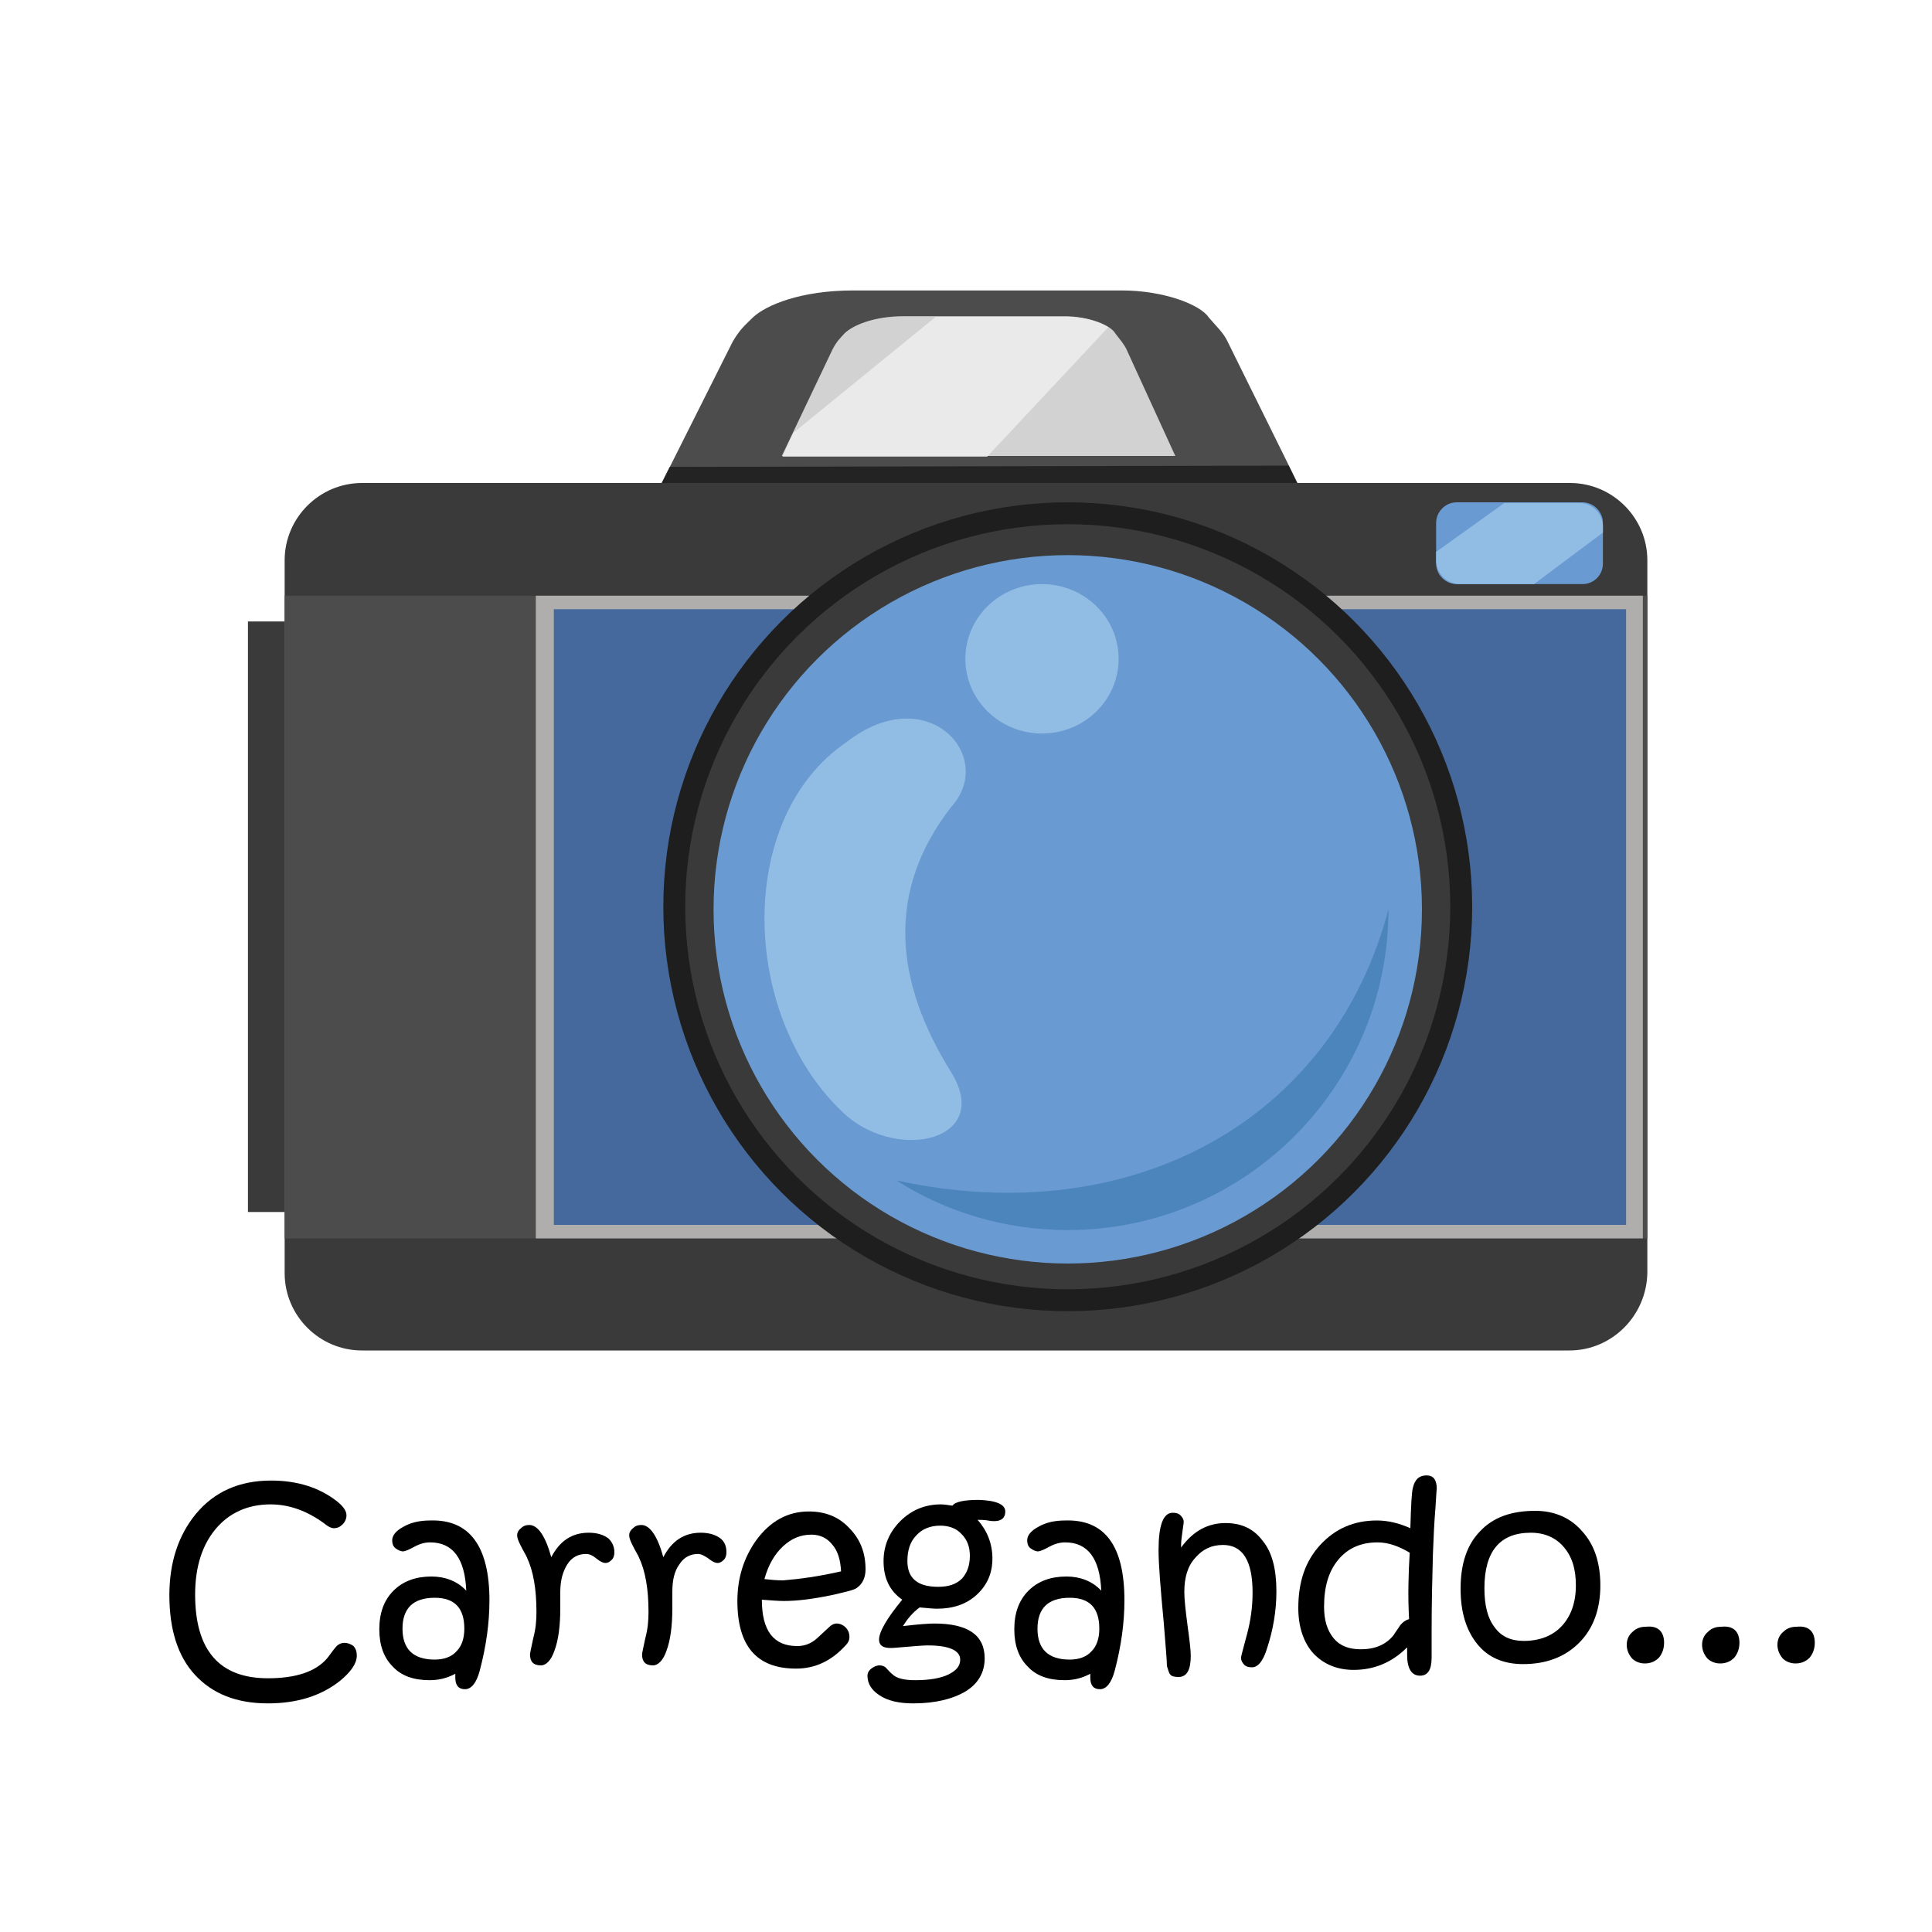<?xml version="1.0" encoding="utf-8"?>
<!-- Generator: Adobe Illustrator 19.0.0, SVG Export Plug-In . SVG Version: 6.00 Build 0)  -->
<svg version="1.1" xmlns="http://www.w3.org/2000/svg" xmlns:xlink="http://www.w3.org/1999/xlink" x="0px" y="0px"
	 viewBox="0 0 300 300" style="enable-background:new 0 0 300 300;" xml:space="preserve">
<style type="text/css">
	.st0{fill:#4C4C4D;}
	.st1{fill:#232323;}
	.st2{fill:#D1D2D1;}
	.st3{fill:#EAEAEA;}
	.st4{fill:#3A3A3A;}
	.st5{fill:#B0ADAD;}
	.st6{fill:#45699C;}
	.st7{fill:#699AD1;}
	.st8{fill:#91BDE5;}
	.st9{fill:#1E1E1E;}
	.st10{fill:#4B85BC;}
	
	#Lente{
	  position: absolute;
	  top: 50%;
	  left: 50%;
	  margin: auto;
	  animation: spin 5s linear infinite;
	  transform-origin: 55.5% 47.2%;
	  width: 200px;
	}
	
	#Carregando{
		-webkit-animation: nadar 2s linear 0s infinite alternate;
	}
	
	@-webkit-keyframes nadar {
		from {-webkit-transform: translateY(0%);}
		to {-webkit-transform: translateY(2%);}	
	}
	
	
	
	@keyframes spin{
		0% {
		transform: rotate(0deg);
	  }
	  50% {
		transform: rotate(30deg);
	  }
	  100% {
		transform: rotate(0deg);
	  }
	}
</style>
<g id="Camera">
	<g id="flash">
		<path id="XMLID_9_" class="st0" d="M113.8,53c1.2-2,1.9-2.5,3.1-3.7c2-1.9,7.4-4.2,15.6-4.2c13.3,0,29.3,0,41.7,0
			c6.5,0,12.2,2.2,13.5,4.2c1.2,1.4,2.3,2.4,2.9,3.7l12.8,25.9H100.8L113.8,53z"/>
		<polygon id="XMLID_10_" class="st1" points="200.1,72.3 203.3,78.9 100.8,78.9 104,72.5 		"/>
		<path id="XMLID_8_" class="st2" d="M129.3,54.2c0.7-1.3,1.1-1.6,1.8-2.4c1.2-1.2,4.4-2.7,9.3-2.7c7.9,0,17.5,0,24.8,0
			c3.9,0,7.3,1.4,8,2.7c0.7,0.9,1.3,1.6,1.7,2.4l7.6,16.6h-61.1L129.3,54.2z"/>
		<path id="XMLID_12_" class="st3" d="M172.1,50.8c-1.5-0.9-4.1-1.7-6.9-1.6c-5.9,0-13.2,0-19.9,0l-22.1,18l-1.7,3.7h31.8
			L172.1,50.8z"/>
	</g>
	<g id="retangulo">
		<path id="XMLID_29_" class="st4" d="M243.7,209.7H56.2c-6.6,0-12-5.4-12-12V87c0-6.6,5.4-12,12-12h187.6c6.6,0,12,5.4,12,12v110.6
			C255.7,204.3,250.3,209.7,243.7,209.7z"/>
		<rect id="XMLID_28_" x="44.2" y="92.5" class="st0" width="211.6" height="99.8"/>
		<rect id="XMLID_27_" x="83.2" y="92.5" class="st5" width="171.9" height="99.8"/>
		<rect id="XMLID_26_" x="86" y="94.6" class="st6" width="166.5" height="95.6"/>
		<path id="XMLID_25_" class="st7" d="M245.7,90.7h-19.5c-1.7,0-3.2-1.4-3.2-3.2v-6.3c0-1.7,1.4-3.2,3.2-3.2h19.5
			c1.7,0,3.2,1.4,3.2,3.2v6.3C248.9,89.3,247.5,90.7,245.7,90.7z"/>
		<path id="XMLID_24_" class="st8" d="M248.9,82.7v-0.9c0-2.1-1.7-3.7-3.7-3.7h-11.6L223,85.7V87c0,2.1,1.7,3.7,3.7,3.7h11.5
			L248.9,82.7z"/>
		<rect id="XMLID_23_" x="38.5" y="96.5" class="st4" width="5.7" height="91.7"/>
	</g>
	<g id="Lente2">
		<g id="Lente">
			<circle id="XMLID_11_" class="st9" cx="165.8" cy="140.8" r="62.8"/>
			<circle id="XMLID_13_" class="st4" cx="165.8" cy="140.8" r="59.4"/>
			<circle id="XMLID_14_" class="st7" cx="165.8" cy="141.2" r="55"/>
			<ellipse id="XMLID_15_" class="st8" cx="161.8" cy="102.3" rx="11.9" ry="11.6"/>
			<path id="XMLID_16_" class="st8" d="M131.5,115.2c-17.5,11.8-16.6,43.2,0,58.1c8.4,7.1,22.6,3.6,16.2-6.8c-9-14.4-10-28.3,0-41.2
				C154.8,117.5,144,105.5,131.5,115.2z"/>
			<path id="XMLID_3_" class="st10" d="M215.6,141.2c0,27.5-22.3,49.8-49.8,49.8c-9.8,0-18.9-2.8-26.6-7.7
				C175.5,191.2,206.9,174.2,215.6,141.2z"/>
		</g>
	</g>
</g>
<g id="Carregando">
	<g id="XMLID_2_">
		<path id="XMLID_4_" d="M55.4,257.1c0,1.2-0.9,2.5-2.6,3.9c-2.9,2.3-6.6,3.5-11.2,3.5c-4.9,0-8.6-1.5-11.3-4.4
			c-2.7-2.9-4-7.1-4-12.4c0-5.1,1.4-9.3,4.1-12.6c2.9-3.5,6.8-5.2,11.7-5.2c4.1,0,7.5,1.1,10.2,3.2c1,0.8,1.5,1.5,1.5,2.2
			c0,0.5-0.2,1-0.6,1.4c-0.4,0.4-0.8,0.6-1.4,0.6c-0.3,0-0.8-0.2-1.4-0.7c-2.7-2-5.5-3-8.4-3c-3.5,0-6.4,1.3-8.5,3.8
			s-3.2,5.9-3.2,10.2c0,8.7,3.8,13,11.3,13c4.3,0,7.4-1,9.2-3.1c0.4-0.5,0.8-1.1,1.3-1.7c0.4-0.5,0.9-0.7,1.4-0.7
			c0.5,0,1,0.2,1.4,0.5C55.3,256.1,55.4,256.5,55.4,257.1z"/>
		<path id="XMLID_6_" d="M76,248.5c0,3.5-0.5,7.1-1.5,10.9c-0.5,1.9-1.3,2.9-2.3,2.9c-1,0-1.5-0.6-1.5-1.8c0-0.3,0-0.5,0-0.6
			c-1.3,0.7-2.6,1-4,1c-2.5,0-4.4-0.7-5.7-2.1c-1.4-1.4-2.1-3.3-2.1-5.8c0-2.5,0.7-4.5,2.2-6c1.5-1.5,3.5-2.2,5.9-2.2
			c2.1,0,4,0.7,5.4,2.2c-0.2-5-2.1-7.5-5.6-7.5c-0.8,0-1.6,0.2-2.5,0.7c-0.9,0.5-1.5,0.7-1.7,0.7c-0.4,0-0.8-0.2-1.2-0.5
			s-0.5-0.8-0.5-1.2c0-0.8,0.6-1.5,1.7-2.1c1.2-0.7,2.6-1,4.2-1C72.9,235.9,76,240.1,76,248.5z M72.1,252.9c0-3.2-1.5-4.8-4.6-4.8
			c-3.3,0-5,1.6-5,4.8c0,3.2,1.7,4.8,5,4.8c1.4,0,2.6-0.4,3.4-1.3C71.7,255.6,72.1,254.4,72.1,252.9z"/>
		<path id="XMLID_18_" d="M95.4,241c0,0.5-0.1,0.9-0.4,1.2c-0.3,0.3-0.6,0.5-1,0.5c-0.3,0-0.8-0.2-1.4-0.7s-1.1-0.7-1.6-0.7
			c-1.2,0-2.2,0.5-2.9,1.6c-0.7,1.1-1.1,2.5-1.1,4.3v2.5c0,2.8-0.3,5-0.9,6.6c-0.5,1.5-1.3,2.3-2.1,2.3c-1.2,0-1.7-0.6-1.7-1.7
			c0-0.2,0.2-1.1,0.5-2.5c0.4-1.5,0.5-2.8,0.5-4.1c0-3.6-0.5-6.4-1.5-8.5c0-0.1-0.4-0.7-1-1.9c-0.3-0.6-0.5-1.1-0.5-1.5
			c0-0.4,0.2-0.8,0.6-1.1c0.4-0.4,0.8-0.5,1.3-0.5c1.3,0,2.5,1.7,3.4,5c1.3-2.5,3.2-3.8,5.8-3.8c1.3,0,2.3,0.3,3.1,0.9
			C95,239.4,95.4,240.1,95.4,241z"/>
		<path id="XMLID_20_" d="M112.8,241c0,0.5-0.1,0.9-0.4,1.2c-0.3,0.3-0.6,0.5-1,0.5c-0.3,0-0.8-0.2-1.4-0.7
			c-0.6-0.4-1.1-0.7-1.6-0.7c-1.2,0-2.2,0.5-2.9,1.6c-0.8,1.1-1.1,2.5-1.1,4.3v2.5c0,2.8-0.3,5-0.9,6.6c-0.5,1.5-1.3,2.3-2.1,2.3
			c-1.2,0-1.7-0.6-1.7-1.7c0-0.2,0.2-1.1,0.5-2.5c0.4-1.5,0.5-2.8,0.5-4.1c0-3.6-0.5-6.4-1.5-8.5c0-0.1-0.4-0.7-1-1.9
			c-0.3-0.6-0.5-1.1-0.5-1.5c0-0.4,0.2-0.8,0.6-1.1c0.4-0.4,0.8-0.5,1.3-0.5c1.3,0,2.5,1.7,3.4,5c1.3-2.5,3.2-3.8,5.8-3.8
			c1.3,0,2.3,0.3,3.1,0.9C112.5,239.4,112.8,240.1,112.8,241z"/>
		<path id="XMLID_22_" d="M134.4,243.7c0,1.3-0.5,2.3-1.4,2.9c-0.4,0.3-1.7,0.6-3.9,1.1c-2.9,0.6-5.3,0.9-7.4,0.9
			c-0.9,0-2-0.1-3.4-0.2c0,4.8,1.8,7.2,5.5,7.2c1,0,1.9-0.3,2.7-0.9c0.4-0.3,1.1-1,2.2-2c0.4-0.4,0.8-0.6,1.2-0.6
			c0.5,0,1,0.2,1.4,0.6c0.4,0.4,0.6,0.9,0.6,1.5c0,0.5-0.2,0.9-0.6,1.3c-2.2,2.4-4.7,3.6-7.7,3.6c-6.1,0-9.1-3.5-9.1-10.5
			c0-3.6,1-6.7,2.9-9.4c2.2-3,4.9-4.5,8.2-4.5c2.5,0,4.6,0.8,6.2,2.5C133.6,239,134.4,241.1,134.4,243.7z M130.6,244
			c-0.1-1.8-0.5-3.2-1.4-4.2c-0.8-1-1.9-1.5-3.2-1.5c-1.7,0-3.1,0.6-4.4,1.8c-1.3,1.2-2.3,2.9-2.9,5.1c0.9,0.1,1.9,0.2,2.9,0.2
			C124.1,245.2,127.1,244.8,130.6,244z"/>
		<path id="XMLID_32_" d="M156.1,234.7c0,1-0.6,1.5-1.7,1.5c-0.2,0-0.5,0-1-0.1c-0.6-0.1-1.2-0.1-1.6-0.1c1.5,1.7,2.3,3.7,2.3,6
			c0,2.3-0.8,4.1-2.4,5.6c-1.6,1.5-3.7,2.2-6.2,2.2c-0.6,0-1.5-0.1-2.7-0.2c-1.1,0.8-1.9,1.8-2.6,2.9c2.5-0.3,4.1-0.4,4.9-0.4
			c5.2,0,7.8,1.8,7.8,5.4c0,2.2-1,3.9-2.9,5.1c-2,1.2-4.7,1.9-8.2,1.9c-2.2,0-4-0.4-5.3-1.3c-1.2-0.8-1.8-1.8-1.8-3
			c0-0.4,0.2-0.8,0.6-1.1s0.8-0.5,1.3-0.5c0.3,0,0.7,0.1,1,0.4c0.3,0.3,0.6,0.7,1,1c0.6,0.6,1.8,0.9,3.5,0.9c2.2,0,4-0.3,5.2-0.9
			c1.2-0.6,1.8-1.3,1.8-2.3c0-1.4-1.7-2.2-5-2.2c-0.8,0-1.8,0.1-3.1,0.2c-1.3,0.1-2.2,0.2-2.7,0.2c-1.2,0-1.8-0.4-1.8-1.3
			c0-1.2,1.2-3.3,3.6-6.2c-2-1.4-2.9-3.4-2.9-6c0-2.4,0.9-4.5,2.6-6.2c1.7-1.7,3.8-2.6,6.3-2.6c0.5,0,1.1,0.1,1.8,0.2
			c0.4-0.6,1.8-0.9,4.1-0.9C154.7,233,156.1,233.6,156.1,234.7z M150.6,241.6c0-1.4-0.4-2.5-1.3-3.4c-0.8-0.9-2-1.3-3.3-1.3
			c-1.5,0-2.8,0.5-3.7,1.5c-1,1-1.4,2.4-1.4,4c0,2.7,1.6,4,4.8,4c1.6,0,2.8-0.4,3.7-1.3C150.1,244.3,150.6,243.2,150.6,241.6z"/>
		<path id="XMLID_35_" d="M174.6,248.5c0,3.5-0.5,7.1-1.5,10.9c-0.5,1.9-1.3,2.9-2.3,2.9c-1,0-1.5-0.6-1.5-1.8c0-0.3,0-0.5,0-0.6
			c-1.3,0.7-2.6,1-4,1c-2.5,0-4.4-0.7-5.7-2.1c-1.4-1.4-2.1-3.3-2.1-5.8c0-2.5,0.7-4.5,2.2-6c1.5-1.5,3.5-2.2,5.9-2.2
			c2.1,0,4,0.7,5.4,2.2c-0.2-5-2.1-7.5-5.6-7.5c-0.8,0-1.6,0.2-2.5,0.7c-0.9,0.5-1.5,0.7-1.7,0.7c-0.4,0-0.8-0.2-1.2-0.5
			s-0.5-0.8-0.5-1.2c0-0.8,0.6-1.5,1.7-2.1c1.2-0.7,2.6-1,4.2-1C171.6,235.9,174.6,240.1,174.6,248.5z M170.7,252.9
			c0-3.2-1.5-4.8-4.6-4.8c-3.3,0-5,1.6-5,4.8c0,3.2,1.7,4.8,5,4.8c1.4,0,2.6-0.4,3.4-1.3C170.3,255.6,170.7,254.4,170.7,252.9z"/>
		<path id="XMLID_38_" d="M198.2,247.1c0,3-0.5,6-1.5,9c-0.6,1.9-1.4,2.8-2.3,2.8c-0.5,0-0.9-0.1-1.2-0.4c-0.3-0.3-0.5-0.7-0.5-1.1
			c0-0.1,0.3-1.3,0.9-3.5c0.6-2.2,0.9-4.4,0.9-6.6c0-4.9-1.5-7.4-4.6-7.4c-1.8,0-3.2,0.7-4.3,2c-1.2,1.3-1.7,3.1-1.7,5.3
			c0,1.2,0.2,2.9,0.5,5.2c0.3,2.2,0.5,3.8,0.5,4.7c0,2.2-0.6,3.3-1.9,3.3c-0.6,0-1.1-0.1-1.3-0.4c-0.2-0.2-0.3-0.7-0.5-1.3
			c0-0.8-0.2-3.1-0.5-6.8c-0.5-5.3-0.8-9-0.8-11.2c0-3.8,0.7-5.8,2.2-5.8c0.5,0,0.9,0.1,1.2,0.4c0.3,0.3,0.5,0.6,0.5,1
			c0,0.3-0.1,0.8-0.2,1.6s-0.2,1.4-0.2,2v0.4c1.9-2.6,4.2-3.8,6.9-3.8c2.5,0,4.4,0.9,5.8,2.8C197.5,241,198.2,243.6,198.2,247.1z"/>
		<path id="XMLID_40_" d="M223.1,231.2c0-0.1-0.1,0.9-0.2,2.9c-0.2,2.3-0.3,4.7-0.4,7.3c-0.1,3.7-0.2,7.7-0.2,11.9
			c0,0.9,0,1.7,0,2.7c0,0.9,0,1.4,0,1.4c0,1.9-0.6,2.8-1.8,2.8c-1.3,0-2-1.1-2-3.2c0-0.5,0-0.9,0-1.2c-2.4,2.4-5.2,3.5-8.3,3.5
			c-2.6,0-4.7-0.9-6.3-2.6c-1.5-1.7-2.3-4.1-2.3-7c0-4.1,1.1-7.3,3.4-9.8s5.2-3.8,8.8-3.8c1.7,0,3.4,0.4,5.2,1.2
			c0.1-3.5,0.2-5.6,0.4-6.3c0.3-1.3,1-1.9,2.1-1.9C222.6,229.1,223.1,229.8,223.1,231.2z M218.9,241.1c-1.7-1-3.3-1.6-5-1.6
			c-2.6,0-4.6,0.9-6.1,2.7c-1.5,1.8-2.2,4.2-2.2,7.3c0,2.1,0.5,3.7,1.5,4.9c1,1.2,2.4,1.7,4.2,1.7c2.2,0,3.9-0.7,5.1-2.2
			c0.3-0.5,0.7-1,1-1.5c0.4-0.5,0.8-0.8,1.4-1C218.6,247.8,218.7,244.4,218.9,241.1z"/>
		<path id="XMLID_43_" d="M248.5,246.2c0,3.7-1.1,6.7-3.3,8.9c-2.2,2.2-5.1,3.3-8.7,3.3c-3,0-5.4-1-7.1-3.1
			c-1.7-2.1-2.6-4.9-2.6-8.6c0-3.9,1-6.9,3.1-9c2-2.1,4.8-3.1,8.5-3.1c3,0,5.5,1.1,7.3,3.2C247.6,239.9,248.5,242.7,248.5,246.2z
			 M244.7,246.2c0-2.6-0.6-4.5-1.9-6c-1.2-1.4-2.9-2.2-5.1-2.2c-4.8,0-7.2,2.9-7.2,8.6c0,2.7,0.5,4.7,1.6,6.1c1,1.4,2.5,2.1,4.5,2.1
			c2.5,0,4.5-0.8,5.9-2.3S244.7,248.9,244.7,246.2z"/>
		<path id="XMLID_46_" d="M258.4,255.1c0,0.9-0.3,1.7-0.8,2.3c-0.6,0.6-1.3,0.9-2.2,0.9c-0.8,0-1.5-0.3-2-0.8
			c-0.5-0.6-0.8-1.3-0.8-2.1c0-0.8,0.3-1.5,0.9-2c0.6-0.6,1.3-0.8,2.1-0.8C257.4,252.4,258.4,253.3,258.4,255.1z"/>
		<path id="XMLID_48_" d="M270.1,255.1c0,0.9-0.3,1.7-0.8,2.3c-0.6,0.6-1.3,0.9-2.2,0.9c-0.8,0-1.5-0.3-2-0.8
			c-0.5-0.6-0.8-1.3-0.8-2.1c0-0.8,0.3-1.5,0.9-2c0.6-0.6,1.3-0.8,2.1-0.8C269.1,252.4,270.1,253.3,270.1,255.1z"/>
		<path id="XMLID_50_" d="M281.8,255.1c0,0.9-0.3,1.7-0.8,2.3c-0.6,0.6-1.3,0.9-2.2,0.9c-0.8,0-1.5-0.3-2-0.8
			c-0.5-0.6-0.8-1.3-0.8-2.1c0-0.8,0.3-1.5,0.9-2c0.6-0.6,1.3-0.8,2.1-0.8C280.8,252.4,281.8,253.3,281.8,255.1z"/>
	</g>
</g>
</svg>
